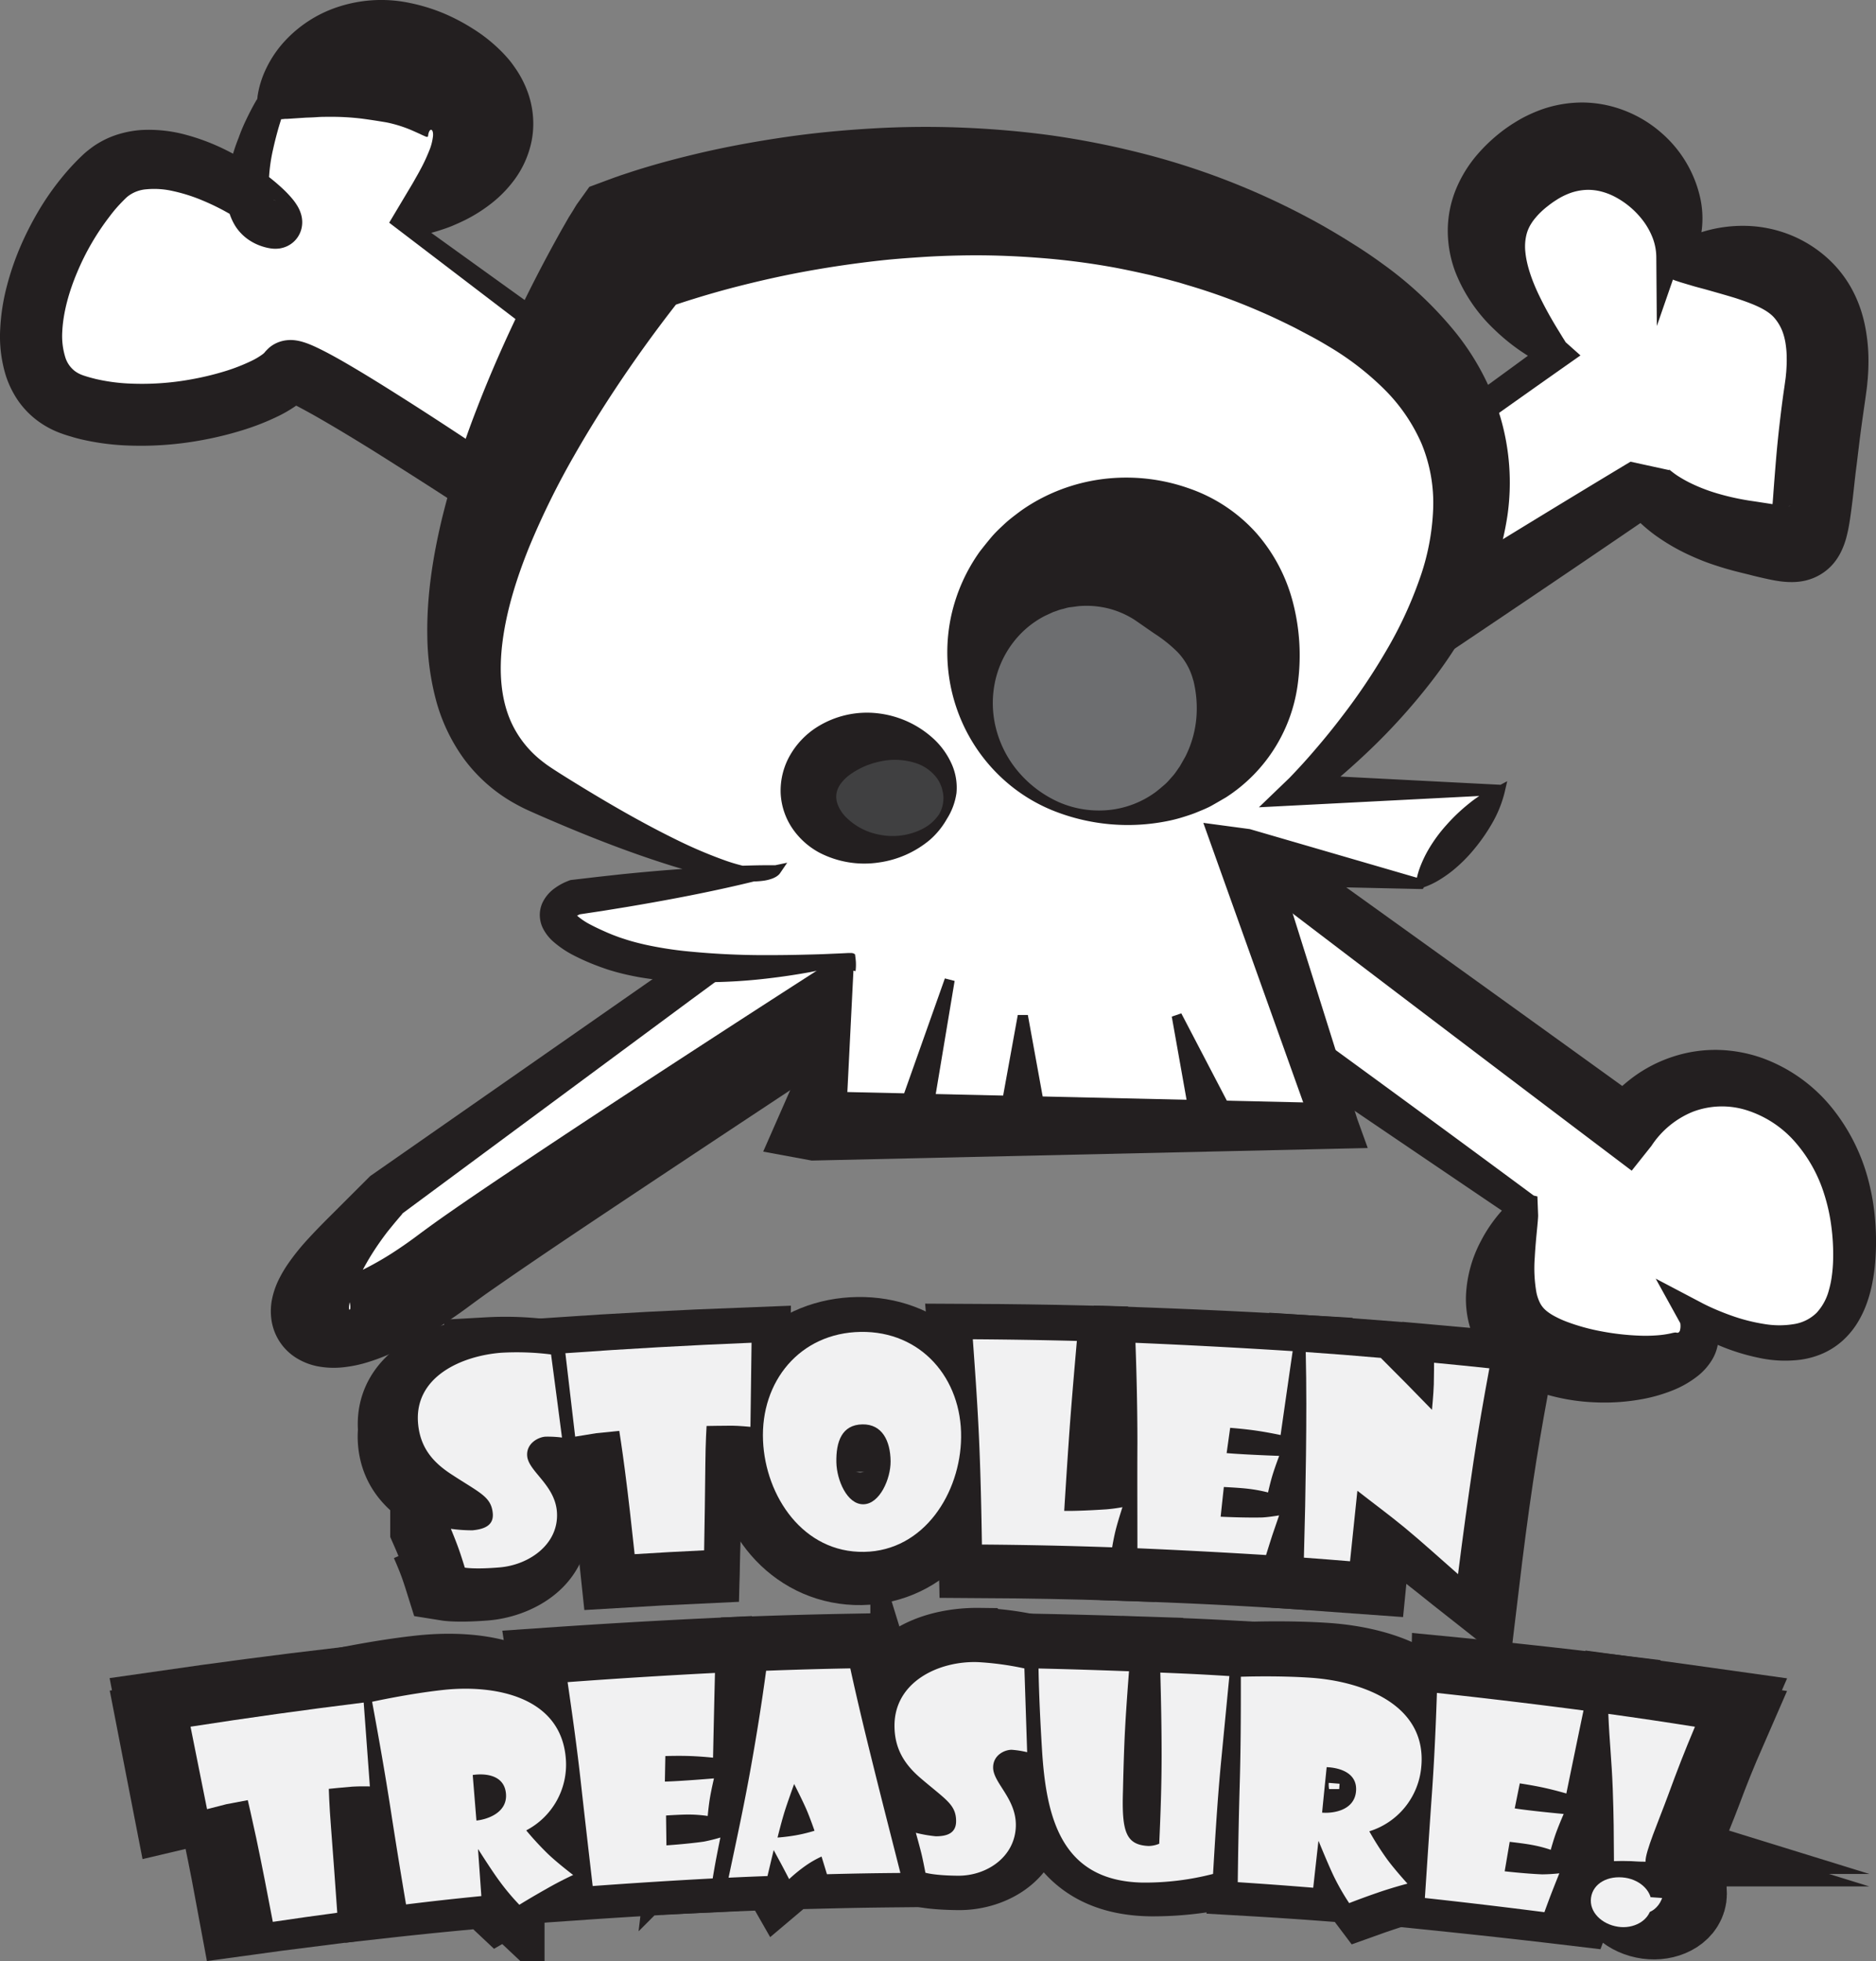 <svg xmlns="http://www.w3.org/2000/svg" viewBox="0 0 674.84 705.09"><rect x="0" y="0" width="674.84" height="705.09" fill="#808080" stroke="none"/><defs><style>.cls-1,.cls-6{fill:#f1f1f2;}.cls-1{stroke:#231f20;stroke-miterlimit:10;stroke-width:31.83px;}.cls-2{fill:#fff;}.cls-3{fill:#231f20;}.cls-4{fill:#404041;}.cls-5{fill:#6d6e70;}</style></defs><g id="Layer_2" data-name="Layer 2"><g id="Layer_1-2" data-name="Layer 1"><path class="cls-1" d="M197.89,518.22a43.45,43.45,0,0,0-6.2-.29c-2.79.21-7.11,2.4-6.79,6.56.42,5.26,10.3,9.79,10.81,19,.63,11.47-11.32,18-21.48,18.8-9.32.72-13,.13-13,.13S160,558.3,159,555.8c-1-2.66-2.71-6.54-2.71-6.54a64.29,64.29,0,0,0,8,.48c4.29-.39,7.95-1.63,7.59-5.79-.48-5.62-4.67-6.86-15.11-13.15-6.75-4-11.39-9-12.08-17-1.44-16.7,17.26-23.23,31-24.27a109.6,109.6,0,0,1,18.49.53Q196,504.14,197.89,518.22Z" transform="translate(0 0)"/><path class="cls-1" d="M268.27,486q-.28,14.23-.55,28.47s-4.3-.36-6.85-.38c-3.1,0-9.4.12-9.4.12s-.42,5.32-.54,12.91c-.15,9.69-.41,19.43-.65,29.14-10.34.48-15.51.75-25.84,1.37-1-9.53-2.09-19.09-3.37-28.57-1-7.25-1.91-13.15-1.91-13.15l-8.59.82-7.77,1.17q-1.65-14.13-3.32-28.27Q233.86,487.3,268.27,486Z" transform="translate(0 0)"/><path class="cls-1" d="M345.78,517.94c-.2,20.13-15.06,38.41-36,38.76-21.15.37-36.58-17.25-37.42-37.6-.9-21.49,15.3-36.53,36.25-36.85S346,496.61,345.78,517.94ZM319.64,526c-.08-6.86-3-12.58-10.43-12.46-7.6.12-9.83,5.83-9.69,12.86.13,6,3.94,14.28,10,14.18S319.7,531.93,319.64,526Z" transform="translate(0 0)"/><path class="cls-1" d="M405.73,541.51s-1.27,3.6-2.2,6.79-1.54,6.81-1.54,6.81q-24.19-.78-48.42-.92c-.23-11.68-.53-23.39-1.11-35-.57-11.46-1.47-23-2.4-34.47q19.23.09,38.46.54c-1,11.68-2.12,23.39-2.95,35-.69,9.77-1.5,22.48-1.5,22.48s4.4.16,15.68-.52C402.07,542.13,405.73,541.51,405.73,541.51Z" transform="translate(0 0)"/><path class="cls-1" d="M468.33,488.7q-2.08,14.21-4.15,28.42s-4-.8-8.66-1.44-10-1-10-1c-.5,3.42-.74,5.14-1.23,8.56,6.45.52,19.49.93,19.49.93s-1.33,3.26-2.27,6.08-1.72,6.29-1.72,6.29a61.4,61.4,0,0,0-7.8-1.29c-3.06-.32-8.63-.56-8.63-.56-.43,4-.65,6-1.08,10.06,0,0,8.1.38,14.9.27,2.2,0,6.79-.7,6.79-.7s-1,2.77-2.4,6.62c-1,2.89-2.29,6.82-2.29,6.82q-23.89-1.47-47.84-2.32c-.1-11.83-.24-23.7-.28-35.5,0-11.32-.42-22.71-.95-34Q439.28,487,468.33,488.7Z" transform="translate(0 0)"/><path class="cls-1" d="M535.72,526.1c-1.9,12.69-3.54,25.46-5.07,38.22-6.75-5.31-13.17-10.64-20.09-15.8-5.72-4.27-11.84-8.34-17.75-12.51-1,9.55-1.44,14.32-2.39,23.87-6.86-.52-10.3-.77-17.17-1.24.22-11.56.34-23.17.35-34.69s-.1-23.3-.51-34.94c11.1.73,16.65,1.13,27.74,2,7.74,7,11.57,10.53,19.17,17.6,0,0,.49-5.27.55-8.6.05-3,0-7.34,0-7.34,8.19.73,12.28,1.11,20.47,1.92C539.1,505.08,537.3,515.59,535.72,526.1Z" transform="translate(0 0)"/><path class="cls-1" d="M122.89,608.24q.87,14.21,1.76,28.42s-4.09-.06-6.49.1c-2.93.2-8.86.8-8.86.8s0,5.33.53,12.9c.63,9.67,1.17,19.4,1.73,29.1-9.7,1.21-14.55,1.85-24.24,3.19-1.74-9.43-3.53-18.87-5.5-28.23-1.51-7.16-2.87-13-2.87-13-3.22.56-4.83.85-8,1.43l-7.25,1.71q-2.71-14-5.44-27.94Q90.5,612.06,122.89,608.24Z" transform="translate(0 0)"/><path class="cls-1" d="M198.06,627.24c.65,10.46-5.78,19.81-15.17,24.07a102.74,102.74,0,0,0,8,7.89c3.37,3,9.42,7.16,9.42,7.16s-4.65,1.92-10.12,4.7c-5.88,3-10.22,5.42-10.22,5.42a77.85,77.85,0,0,1-7.25-7.82c-2.81-3.44-7.9-10.89-7.9-10.89h-.11c.39,6.33.59,9.49,1,15.82q-14.16,1.33-28.31,2.91c-1.8-10.69-3.54-21.41-5.14-32.13-1.83-12.2-4-24.36-6.24-36.49,0,0,13.38-2.75,26-4.06C169.6,602,196.63,604.29,198.06,627.24Zm-22.57,11.6c-.56-6.36-7.72-6.84-12.34-6.22l1.15,15.43C168.47,647.66,176.06,645.3,175.49,638.84Z" transform="translate(0 0)"/><path class="cls-1" d="M254,597.78q-.48,14.36-.92,28.69s-3.83-.37-8.28-.52-9.52,0-9.52,0c-.11,3.46-.16,5.19-.26,8.65,6.11-.16,18.39-1.13,18.39-1.13s-.91,3.38-1.49,6.28-1,6.44-1,6.44a54.31,54.31,0,0,0-7.45-.46c-2.91,0-8.16.35-8.16.35l0,10.11s7.64-.47,14-1.3c2.06-.27,6.29-1.41,6.29-1.41s-.67,2.86-1.55,6.84c-.66,3-1.43,7-1.43,7q-22.57,1.15-45.11,2.71c-1.35-11.76-2.73-23.54-4-35.28-1.24-11.25-2.82-22.53-4.51-33.75Q226.54,599.11,254,597.78Z" transform="translate(0 0)"/><path class="cls-1" d="M323.18,665.37c-11,.11-16.55.2-27.59.47-.8-2.39-1.2-3.58-2-6a39.17,39.17,0,0,0-5.73,2.93,58.71,58.71,0,0,0-6.47,4.74s-1.77-3.1-3.08-5.37c-1-1.72-2.64-4.45-2.64-4.45-1,3.52-1.44,5.28-2.38,8.8-5.87.21-8.8.33-14.67.59,3-12.38,6-24.81,8.58-37.25C269.42,619,271.4,608,273.1,597q15.69-.56,31.41-.85,3.94,16.55,8.53,32.93Q318.08,647.21,323.18,665.37ZM291,651.13s-1.81-4.77-3.24-7.69c-1.56-3.19-4.33-8.12-4.33-8.12s-2.17,5.36-3.4,8.72c-1.35,3.73-2.92,9.46-2.92,9.46s3-.18,6.85-.78A63.44,63.44,0,0,0,291,651.13Z" transform="translate(0 0)"/><path class="cls-1" d="M370.65,624.5a39.51,39.51,0,0,0-5.8-.83c-2.64,0-6.89,1.78-6.93,6-.05,5.28,8.83,10.59,8.58,19.82-.3,11.12-11.67,17-21.72,16.87-8.82-.08-12.2-1-12.2-1s-.87-4.18-1.58-6.76c-.76-2.74-2-6.75-2-6.75a56.82,56.82,0,0,0,7.49,1.18c4.06,0,7.6-.93,7.61-5.1,0-5.65-3.83-7.25-13.12-14.43-6-4.6-10-9.91-10-18,0-16.26,17.47-21.64,31.12-21.47a98.82,98.82,0,0,1,17.36,2.13Q370.08,610.32,370.65,624.5Z" transform="translate(0 0)"/><path class="cls-1" d="M446,598.72c-.89,9.73-1.86,19.49-2.77,29.16-1.19,12.52-1.88,25.19-2.58,37.8a117,117,0,0,1-26.53,2.93c-28.58-.38-36.08-20.1-38-45-1.15-15-1.42-27.44-1.42-27.44q16.89.35,33.77.9s-.91,12-1.32,19.41c-.44,8-.64,21.29-.64,21.29-.38,13.62,1.23,18.1,9.75,18.45a11.48,11.48,0,0,0,4-.76c.41-9.87.71-19.77.63-29.64-.07-9.42-.36-18.87-.72-28.31C430.53,597.9,435.69,598.15,446,598.72Z" transform="translate(0 0)"/><path class="cls-1" d="M518.05,630.19c-1.12,10.43-9,18.56-19,21.17a102.05,102.05,0,0,0,6.54,9.13c2.82,3.5,8.08,8.64,8.08,8.64s-4.91,1.12-10.77,2.93c-6.3,1.94-11,3.62-11,3.62a78.51,78.51,0,0,1-5.82-8.93c-2.19-3.87-5.95-12.07-5.95-12.07H480l-1.7,15.76q-14.18-1.08-28.37-1.9c0-10.85.11-21.71.35-32.55.26-12.32.17-24.68,0-37,0,0,13.63-.45,26.32.39C494.26,600.53,520.52,607.34,518.05,630.19Zm-24.21,7.64c.52-6.37-6.45-8.05-11.1-8.22-.59,6.16-.89,9.24-1.48,15.4C485.44,645.33,493.31,644.29,493.84,637.83Z" transform="translate(0 0)"/><path class="cls-1" d="M578.25,610.61q-2.89,14.07-5.76,28.13s-3.72-1-8.08-1.92-9.41-1.56-9.41-1.56c-.69,3.39-1,5.08-1.71,8.47,6.05.88,18.34,2,18.34,2s-1.47,3.19-2.54,5.94-2,6.19-2,6.19a54.13,54.13,0,0,0-7.28-1.71c-2.87-.49-8.11-1-8.11-1l-1.65,10s7.61.83,14,1.09c2.08.08,6.45-.33,6.45-.33s-1.15,2.7-2.69,6.48c-1.15,2.82-2.6,6.68-2.6,6.68q-22.46-2.68-45-5c.65-11.82,1.28-23.67,2-35.45.68-11.3,1-22.69,1.25-34Q550.9,607.29,578.25,610.61Z" transform="translate(0 0)"/><path class="cls-1" d="M619.89,616.28c-3.93,9-6,14.13-9.45,23.34-3.25,8.59-8.06,19.15-7.78,22.37-2.85,0-3.39-.13-5.47-.21-2.5-.09-4-.08-6.34,0-.31-9.48-.45-15-1.07-24.53-.65-9.85-1.58-15.62-2.26-25.43Q603.72,614,619.89,616.28Zm-14.67,61c-.69,4.77-6.52,7.48-12.27,6.69-6.15-.85-11-5-10.38-9.9s6.16-7.61,12.68-6.71C601,668.2,605.94,672.28,605.22,677.32Z" transform="translate(0 0)"/><path class="cls-2" d="M139,429.54l420.7-302.25s-45.37-36.51-13.5-64.67,66.49,9.62,54.38,32.62c0,0,64.92-14.86,56,45s1,58.46-27.61,52.94-37-18.59-37-18.59S202.8,424.28,160.44,456.17,86.85,484.69,139,429.54Z" transform="translate(0 0)"/><path class="cls-3" d="M133.17,422.85,239.7,348.6l53.1-37.28,26.54-18.65,26.47-18.73,52.9-37.48,52.78-37.64c35.09-25.2,70.2-50.38,105-75.94l-.23,8.65h0c-1-.48-1.8-.85-2.65-1.31s-1.66-.91-2.48-1.39c-1.62-.95-3.21-2-4.75-3.06a72.51,72.51,0,0,1-8.85-7.32,57.3,57.3,0,0,1-14-20.63,42.23,42.23,0,0,1-2.73-14.34,39.56,39.56,0,0,1,2.93-15.4,46,46,0,0,1,7.9-12.75,59.41,59.41,0,0,1,10.17-9.24,60.86,60.86,0,0,1,6-3.74,53.85,53.85,0,0,1,6.8-3,44.16,44.16,0,0,1,15.2-2.49A42.87,42.87,0,0,1,585,40a44,44,0,0,1,12.58,7.72,43.37,43.37,0,0,1,14.11,23.81,34.4,34.4,0,0,1,0,14,24.74,24.74,0,0,1-6.38,12.26l-6-7.84h0c.64-.46,1.11-.82,1.66-1.19s1.07-.73,1.61-1A34.2,34.2,0,0,1,606,85.91a46.8,46.8,0,0,1,6.94-2.7,49.41,49.41,0,0,1,15.09-2,45.67,45.67,0,0,1,16.28,3.38,44.9,44.9,0,0,1,15.42,10.51,42.6,42.6,0,0,1,5.83,7.78,45.41,45.41,0,0,1,3.84,8.59,51.6,51.6,0,0,1,2,8.61,61.52,61.52,0,0,1,.72,8.3,79.09,79.09,0,0,1-.26,7.91c-.13,1.26-.22,2.56-.4,3.8l-.48,3.51c-.59,4.14-1.2,8.27-1.74,12.41s-1,8.3-1.54,12.47-.91,8.38-1.48,12.8c-.28,2.23-.57,4.49-1,7.07-.22,1.3-.48,2.67-.89,4.28a27.94,27.94,0,0,1-2.15,5.93,20.59,20.59,0,0,1-2.73,4.14,18.54,18.54,0,0,1-4.83,4,19,19,0,0,1-5.38,2.09,21.31,21.31,0,0,1-4.15.49,30.82,30.82,0,0,1-5.45-.38c-1.46-.21-2.72-.48-3.9-.73-2.35-.52-4.45-1-6.51-1.55l-3.11-.76c-1.16-.3-2.32-.57-3.49-.91-2.32-.62-4.65-1.36-7-2.16s-4.6-1.72-6.87-2.73a73.43,73.43,0,0,1-13.22-7.53,55,55,0,0,1-6.12-5.14c-1-1-1.94-2-2.89-3.08-.48-.55-.94-1.15-1.41-1.77l-.73-1-.39-.57-.58-.9,14,3h0c-42.83,29.31-86,58.13-129.15,87l-64.82,43.1-64.9,42.94C295.34,384.67,252,413.21,209,441.93c-10.73,7.19-21.47,14.45-31.86,21.69-2.68,1.85-5,3.55-7.52,5.4q-4.22,3.15-8.63,6.11A144.77,144.77,0,0,1,142,486a70.61,70.61,0,0,1-11.32,4.25,45.91,45.91,0,0,1-7,1.33,31.14,31.14,0,0,1-9.58-.36,22.75,22.75,0,0,1-6.87-2.59,19.35,19.35,0,0,1-9.69-14.95,21.9,21.9,0,0,1,.23-6.11,29,29,0,0,1,2.7-7.89,46.32,46.32,0,0,1,3.34-5.57,81.45,81.45,0,0,1,7.13-8.79c2.44-2.66,4.88-5.15,7.32-7.58Zm11.68,13.38a5.6,5.6,0,0,1-.36.49l-.21.25-.39.45-1.53,1.8c-1,1.21-2,2.43-3,3.67-1.91,2.5-3.71,5.05-5.36,7.65a87.08,87.08,0,0,0-4.46,7.91,57.29,57.29,0,0,0-3.18,7.7,17.63,17.63,0,0,0-.76,3.24c-.11.9-.06,1.63.18,1.49s.25-.42.23-1.26a8.1,8.1,0,0,0-1.14-3.69,10.28,10.28,0,0,0-3.38-3.46,10.81,10.81,0,0,0-2.27-1.06c-.81-.24-.47-.24.11-.43s1.5-.43,2.49-.77a69.57,69.57,0,0,0,6.82-2.75A113.39,113.39,0,0,0,143.43,449c2.44-1.63,4.86-3.36,7.24-5.15,2.69-2,5.62-4.13,8.28-6,10.87-7.63,21.67-14.83,32.52-22.07,21.67-14.45,43.42-28.64,65.21-42.79s43.63-28.18,65.49-42.18L355,309.85,387.89,289l65.95-41.42C497.91,220.14,542,192.77,586.53,166h0l14,3.05c-.21-.34-.1-.19-.11-.24l.1.06.29.24.77.6c.54.43,1.16.87,1.81,1.31a45.5,45.5,0,0,0,4.27,2.45,60.86,60.86,0,0,0,9.84,3.87,89,89,0,0,0,10.83,2.5c.92.17,1.87.29,2.81.43l3.21.49c2.15.33,4.26.67,6.13.92.93.12,1.8.21,2.47.25s1.14,0,1,0a3.4,3.4,0,0,0-1,.1,8.16,8.16,0,0,0-2.4.92,9.41,9.41,0,0,0-2.39,1.95,8.85,8.85,0,0,0-1,1.43c-.29.56-.19.29-.11-.16s.19-1.23.29-2.05c.2-1.67.36-3.68.51-5.72.29-4.12.64-8.49,1-12.84s.8-8.76,1.31-13.14,1.05-8.76,1.7-13.11l.4-2.88c.14-.88.18-1.73.28-2.59.12-1.7.22-3.38.18-5a32.4,32.4,0,0,0-.3-4.53,22.87,22.87,0,0,0-.82-3.93,16.51,16.51,0,0,0-3.07-5.79c-2.56-3.2-7.62-5.25-14.1-7.37-3.23-1-6.8-2-10.61-3.08-1.9-.53-3.87-1-5.89-1.64-1-.28-2-.59-3.07-.91-.52-.15-1-.32-1.57-.51a10.16,10.16,0,0,1-1.5-.56h0L596,117.23l-.19-24.52a19.81,19.81,0,0,0-1.44-7.5,25.61,25.61,0,0,0-3.49-6.08,30.53,30.53,0,0,0-10.3-8.55,22.88,22.88,0,0,0-5.47-1.93,18.6,18.6,0,0,0-5-.35,19.88,19.88,0,0,0-4.95,1A24.74,24.74,0,0,0,559.71,72a30.59,30.59,0,0,0-2.81,2,28.16,28.16,0,0,0-2.53,2.16,23.21,23.21,0,0,0-2,2.13,16.24,16.24,0,0,0-1.53,2.08A13.33,13.33,0,0,0,549,84.81a18.17,18.17,0,0,0-.27,6c.46,4.59,2.33,10.09,5,15.58,1.33,2.75,2.81,5.55,4.43,8.35q1.21,2.1,2.51,4.2l1.29,2.11c.42.68.91,1.43,1.25,2h0l5.32,4.74-5.56,3.91c-35.28,24.81-70.28,50-105.3,75.18l-52.4,37.92-52.27,38.08-26.12,19.05-26.05,19.14-52.07,38.28Z" transform="translate(0 0)"/><path class="cls-2" d="M145.44,80.35S196.66,50.12,159.94,29,96.63,39.26,96.63,39.26s-16.92,36.26,0,41.09S60.69,41.68,37.57,63.43s-40,72.52-11,82.19,70.1-2.42,77.35-12.08S548.63,434.38,548.63,434.38s-19.44,33.84,0,48.35,72.75,12.08,60.6-9.67c0,0,57.75,33.84,57.85-24.18s-55.5-79.77-82.09-43.51Z" transform="translate(0 0)"/><path class="cls-3" d="M140,80.07l7.11-11.91c.74-1.21,1.45-2.41,2.12-3.61s1.35-2.34,1.95-3.51a60.45,60.45,0,0,0,3.12-6.62,19.17,19.17,0,0,0,1.46-5.49c.13-1.47-.28-2.4-.81-2.25s-.88,1.34-.93,2-.36.67-1.25.27c-.39-.18-1-.43-1.6-.74l-2.23-1A46.67,46.67,0,0,0,139,44c-3.07-.51-5.81-.95-9.12-1.38a91.12,91.12,0,0,0-12-.61c-1.19,0-2.45,0-3.75.1s-2.66.14-4.11.19l-4.45.29c-.77.06-1.56.11-2.38.15-.39,0-.82,0-1.23.07a4.71,4.71,0,0,1-1.2,0h0l.78-1.21-.9,2.88c-.31,1-.6,2-.87,3-.55,2-1.05,4-1.49,6a60.7,60.7,0,0,0-1.56,11.52,20.18,20.18,0,0,0,.4,4.77A4,4,0,0,0,98.21,72c.3.13.17,0,.84.09.23,0,.44,0,.14,0a4.3,4.3,0,0,0-1.41,0,5.92,5.92,0,0,0-.88.19,6.48,6.48,0,0,0-1.34.52,8.09,8.09,0,0,0-4.3,5.71,8.07,8.07,0,0,0-.15,1.78,7.24,7.24,0,0,0,.32,2,6.93,6.93,0,0,0,.45,1.12c.12.24,0,.1-.15,0-.36-.34-1-.87-1.6-1.38S88.75,80.86,88,80.33c-1.51-1.06-3.13-2.09-4.78-3.08a83.68,83.68,0,0,0-10.38-5.18,60.15,60.15,0,0,0-10.58-3.36,30,30,0,0,0-9.6-.65,12.48,12.48,0,0,0-6.58,2.46c-.21.17-.42.34-.61.52s-.35.33-.72.7c-.63.62-1.26,1.27-1.88,1.94C41.63,75,40.44,76.46,39.29,78A89.55,89.55,0,0,0,27.78,97.86c-3,7.06-5.06,14.56-5.38,21.36a25.85,25.85,0,0,0,1,8.94,10,10,0,0,0,3.41,5.17,10.4,10.4,0,0,0,2.82,1.53L30,135l.6.19c.42.14.84.27,1.27.39.85.25,1.72.47,2.6.69a66.58,66.58,0,0,0,11,1.58,98.69,98.69,0,0,0,23.3-1.45,103,103,0,0,0,11.44-2.71,67.67,67.67,0,0,0,10.39-4,25.24,25.24,0,0,0,3.82-2.28,8,8,0,0,0,.67-.56.1.1,0,0,0,0,0c-.24.39-.08-.13,1.7-1.8a11.33,11.33,0,0,1,3.69-2.12,11.67,11.67,0,0,1,2.48-.58,12.51,12.51,0,0,1,1.6-.1,13.34,13.34,0,0,1,2,.16,17.06,17.06,0,0,1,2.18.48c.55.16,1,.31,1.44.46,1.65.6,2.84,1.15,4,1.7s2.24,1.1,3.3,1.65c2.1,1.11,4.1,2.21,6.06,3.34,7.83,4.52,15.25,9.18,22.67,13.89s14.73,9.49,22,14.29q21.88,14.42,43.47,29.13c28.86,19.54,57.39,39.49,85.92,59.44q21.38,15,42.69,30.06l42.53,30.27q85,60.69,168.91,122.75h0l1.31.3.26,6.85c0,.55-.07,1.27-.11,1.9l-.18,2-.37,3.84c-.23,2.53-.43,5-.55,7.34a50.62,50.62,0,0,0,.56,12.4,14.91,14.91,0,0,0,1.34,4,8.71,8.71,0,0,0,1.64,2.22,10.5,10.5,0,0,0,1.07.92,19,19,0,0,0,1.76,1.18,35.55,35.55,0,0,0,5,2.36,73.13,73.13,0,0,0,12.57,3.49,91.28,91.28,0,0,0,13.48,1.55,53.84,53.84,0,0,0,6.39-.09,34.56,34.56,0,0,0,5.19-.73,11.89,11.89,0,0,1,1.52-.3c.34,0,.61.11.89.09s.66-.25.84-.9a6.52,6.52,0,0,0,.09-2.56h0l-8.84-16L612,468.36c.74.4,1.73.89,2.62,1.31s1.86.85,2.8,1.25q2.82,1.2,5.7,2.21a64.76,64.76,0,0,0,11.55,2.92,32.26,32.26,0,0,0,10.84,0,14.85,14.85,0,0,0,8-4.07,19.13,19.13,0,0,0,4.43-8.27,34.65,34.65,0,0,0,1.06-5.31,50.09,50.09,0,0,0,.42-5.7,76.28,76.28,0,0,0-.65-11.79,65.59,65.59,0,0,0-2.49-11.34,52,52,0,0,0-10.85-19.32,38.58,38.58,0,0,0-17.42-11.17,29.53,29.53,0,0,0-19.08.66A32.4,32.4,0,0,0,594.06,412h0l-7.1,8.92-8.64-6.53q-110.92-83.79-220.64-168Q248.12,162.5,140,80.07Zm10.86.57q111.4,80.22,221.88,158.66,110.26,78.6,218.92,157l-15.74,2.39h0a58.52,58.52,0,0,1,11.42-11.3A50.36,50.36,0,0,1,602,379.86a48.82,48.82,0,0,1,16.28-2.36,51.28,51.28,0,0,1,15.86,3,57.41,57.41,0,0,1,25,18A69.3,69.3,0,0,1,672.26,425a81.22,81.22,0,0,1,2.31,14.25,90.39,90.39,0,0,1,0,14.25,63.34,63.34,0,0,1-.95,7.26,48.59,48.59,0,0,1-1.93,7.37,37.76,37.76,0,0,1-3.4,7.29,29.72,29.72,0,0,1-5.41,6.57,27.05,27.05,0,0,1-7.28,4.69,30.25,30.25,0,0,1-8,2.21,44.41,44.41,0,0,1-15.1-.73A75.21,75.21,0,0,1,619,484q-3.21-1.32-6.31-2.85c-1-.51-2-1-3.07-1.59s-2-1.09-3.12-1.78l7.5-7.35v0a16.75,16.75,0,0,1,3.09,4.86,14.66,14.66,0,0,1,1,7.06,16.08,16.08,0,0,1-2.64,7.22,21.68,21.68,0,0,1-4.53,5,36.05,36.05,0,0,1-9.56,5.47,57.27,57.27,0,0,1-9.41,2.78,75,75,0,0,1-18.61,1.37,72.64,72.64,0,0,1-18.78-3.32,52.89,52.89,0,0,1-9.66-4.17A43,43,0,0,1,540,493.4a32.61,32.61,0,0,1-4.81-4.54,32.1,32.1,0,0,1-6.38-11.6,35.63,35.63,0,0,1-1.45-11.81,46,46,0,0,1,5.35-19.23,52.46,52.46,0,0,1,4.93-7.77c.92-1.21,1.88-2.37,2.92-3.49.51-.56,1.06-1.11,1.6-1.65s1.1-1,1.78-1.64l1.57,7.15h0Q459,380.35,372.9,321.47l-86.29-58.6q-43.16-29.25-86.55-58.1-21.69-14.42-43.5-28.55-10.91-7-21.88-13.9c-7.3-4.54-14.66-9-22-13.16-1.81-1-3.62-2-5.37-2.92-.88-.46-1.74-.89-2.54-1.26s-1.58-.71-2-.84l-.11,0a4.32,4.32,0,0,0,.59.12,7.79,7.79,0,0,0,1.16.09,10.07,10.07,0,0,0,1.2-.08,9.18,9.18,0,0,0,2.08-.49,10.37,10.37,0,0,0,3.33-1.92c1.68-1.59,1.76-2,1.44-1.5L112,141a26.87,26.87,0,0,1-4.1,3.87,47.8,47.8,0,0,1-7.31,4.51,89.41,89.41,0,0,1-13.88,5.46,124.24,124.24,0,0,1-13.92,3.38,120.23,120.23,0,0,1-28.64,1.88A88.22,88.22,0,0,1,29.37,158c-1.23-.29-2.47-.61-3.7-1-.62-.18-1.24-.36-1.86-.56l-.94-.31-1.11-.4a32.74,32.74,0,0,1-8.58-4.7,31.23,31.23,0,0,1-6.93-7.36A35.12,35.12,0,0,1,2.08,135a47.85,47.85,0,0,1-2-16.83,74.45,74.45,0,0,1,2.35-15.15,99.2,99.2,0,0,1,4.71-13.9,112.69,112.69,0,0,1,6.52-12.94,96.73,96.73,0,0,1,8.3-12c1.55-1.92,3.18-3.79,4.93-5.61.87-.91,1.78-1.81,2.71-2.69.41-.39,1.07-1,1.69-1.5s1.28-1,1.94-1.5a32.63,32.63,0,0,1,8.69-4.4,37.13,37.13,0,0,1,9-1.74,50.77,50.77,0,0,1,16.27,1.81,77.06,77.06,0,0,1,14,5.35A94.49,94.49,0,0,1,93.6,61.33c2,1.39,3.92,2.86,5.83,4.49.95.82,1.9,1.67,2.87,2.6a39.56,39.56,0,0,1,3,3.24,20.14,20.14,0,0,1,1.79,2.57,12.25,12.25,0,0,1,1.14,2.58,10.33,10.33,0,0,1,.48,2.76,9.7,9.7,0,0,1-.17,2.18,9.37,9.37,0,0,1-5,6.64,9.39,9.39,0,0,1-1.72.67,10.84,10.84,0,0,1-1.28.28,11.37,11.37,0,0,1-3,0,17.78,17.78,0,0,1-3-.68,18.75,18.75,0,0,1-5.36-2.63,17.37,17.37,0,0,1-4.36-4.49,21,21,0,0,1-3.24-9.86,34.46,34.46,0,0,1,.36-8.24,66.54,66.54,0,0,1,3.92-13.95Q87,46.27,88.5,43.16c1-2.1,2-4.06,3.2-6.2l.57-1,.21-.22h0a5.58,5.58,0,0,0,.15-.86c0-.27.06-.53.1-.78.09-.5.16-1,.28-1.49a28.79,28.79,0,0,1,.73-2.84,34.22,34.22,0,0,1,2.1-5.32A40,40,0,0,1,102.23,15,45.27,45.27,0,0,1,122.37,2.24,49.77,49.77,0,0,1,147.58,1.1a66.08,66.08,0,0,1,11.81,3.61,71.15,71.15,0,0,1,10.42,5.42,57.36,57.36,0,0,1,10.32,8.12c.85.83,1.73,1.8,2.57,2.75s1.66,2.05,2.47,3.22a37.55,37.55,0,0,1,4.25,7.83,33.31,33.31,0,0,1,2.27,9.41,32.33,32.33,0,0,1-.49,9.39,35.13,35.13,0,0,1-6.32,14,43.77,43.77,0,0,1-8.5,8.58,55.54,55.54,0,0,1-9,5.65c-1.54.76-3.08,1.45-4.62,2.1s-3.13,1.17-4.7,1.68-3.17.94-4.81,1.29c-.8.19-1.62.36-2.45.49-.42.08-.83.15-1.26.21l-.64.08-.33,0-.17,0-.08,0c.26-.22-.72.53.81-.63A5.45,5.45,0,0,0,150.87,80.64Z" transform="translate(0 0)"/><path class="cls-2" d="M306.25,344.38,292,404.82H480.46L448,308.12l62.85,9.67,29-33.84H467.34s130.19-108.78,13.12-178.88S228,88.15,228,88.15,117.43,242.86,194.49,284s84.7,29,84.7,29l-72.46,9.67s-19.79,7.25,11.63,19.34S306.25,344.38,306.25,344.38Z" transform="translate(0 0)"/><path class="cls-3" d="M307.58,343.14c.09.8.24,1.73.3,2.78a18.83,18.83,0,0,1-.12,3.26L307,349l-2.94,58.68L292,392.35h0l188.49,4.29-7.75,10.78h0l-34.34-96.05-5.54-15.51,16.72,2.24h0L511.13,316l-1.65.61h0a28.62,28.62,0,0,1,1.75-5.84,42.69,42.69,0,0,1,2.53-5.17,53.69,53.69,0,0,1,6.58-9,65.22,65.22,0,0,1,8.12-7.71,42.32,42.32,0,0,1,10-6.09l1.38,3h0l-72.51,3.72-14.47.74,10.93-10.51h0c1.58-1.63,3.3-3.47,4.92-5.25s3.24-3.64,4.82-5.49c3.17-3.69,6.24-7.48,9.17-11.34a219.83,219.83,0,0,0,16.07-23.89,145.11,145.11,0,0,0,11.77-25.26,84.4,84.4,0,0,0,5-25.56,55.85,55.85,0,0,0-4.15-23.4A63,63,0,0,0,498,140a102.41,102.41,0,0,0-20.28-15.59c-1.89-1.14-3.82-2.25-5.79-3.31l-6.09-3.22c-4.14-2.06-8.29-4.07-12.53-5.88a222.54,222.54,0,0,0-25.93-9.43l-3.31-1-3.34-.9c-2.21-.62-4.45-1.14-6.68-1.71-4.48-1-9-2-13.51-2.83a260.08,260.08,0,0,0-27.44-3.47c-9.21-.7-18.47-1-27.74-.8-4.64.09-9.28.27-13.91.58s-9.28.64-13.9,1.13c-9.26,1-18.49,2.33-27.65,4s-18.26,3.76-27.23,6.11c-4.47,1.19-8.91,2.47-13.27,3.83-2.18.67-4.34,1.37-6.45,2.09l-3.11,1.09-1.48.54-1.14.43,11.3-8.81h0l-.12.12-.16.19-.34.4-.69.84-1.42,1.75L243,109.72q-2.84,3.63-5.63,7.36-5.58,7.45-10.89,15.14c-7.07,10.25-13.76,20.75-19.88,31.48a283.65,283.65,0,0,0-16.2,32.88c-4.52,11.16-8.1,22.58-9.58,33.78s-.74,22.07,3.89,31a37.64,37.64,0,0,0,9.8,11.94c1.06.84,2.14,1.68,3.3,2.44l.88.59,1,.65,2,1.28c2.72,1.72,5.46,3.4,8.21,5.08,11,6.69,22.14,13.07,33.62,18.68a163.22,163.22,0,0,0,17.53,7.43,64,64,0,0,0,9,2.45,26.3,26.3,0,0,0,4.42.45,10.64,10.64,0,0,0,2-.17,4.15,4.15,0,0,0,.83-.22,1.55,1.55,0,0,0,.31-.12l.08,0s.08-.07-.08.17l1.77,2.77h0c-5.93,1.66-11.88,3.07-17.85,4.4s-11.95,2.55-17.95,3.69-12,2.2-18,3.21l-9,1.46-9,1.35,1.34-.33c.1,0-.06,0-.11.06l-.25.12L208,329a7.62,7.62,0,0,0-.86.55c-.5.35-.63.69-.42.3a2.08,2.08,0,0,0,.18-.92,1.65,1.65,0,0,0-.11-.63,3.72,3.72,0,0,0,.81.94,24.49,24.49,0,0,0,4.92,3.27c2,1.05,4.08,2,6.27,2.95l1.65.68,1.6.6c1.05.41,2.16.74,3.26,1.1,2.2.71,4.49,1.28,6.79,1.81a132,132,0,0,0,14.26,2.3,280.5,280.5,0,0,0,29.56,1.47c5,0,10-.07,15-.21,2.51-.05,5-.13,7.52-.25l3.76-.16,1.88-.09.94-.05.47,0h.29l.2,0h.34A2.16,2.16,0,0,1,307.58,343.14Zm-2.65,2.49a1.57,1.57,0,0,0,1,.59,1.34,1.34,0,0,0,.28,0h.14l-.06,0-.23.06-.47.13-.93.25-1.86.46-3.73.87c-2.49.54-5,1-7.51,1.51q-7.53,1.38-15.17,2.27A193.78,193.78,0,0,1,245.51,353a124.13,124.13,0,0,1-15.71-1.67c-2.63-.49-5.27-1.05-7.9-1.77-1.32-.37-2.64-.73-4-1.21l-1.95-.68-1.87-.71a78.79,78.79,0,0,1-7.48-3.34,36.26,36.26,0,0,1-7.62-5.11,15.88,15.88,0,0,1-3.8-5,11,11,0,0,1-1-4.27,10.58,10.58,0,0,1,.93-4.6,13.54,13.54,0,0,1,4.51-5.33,20.7,20.7,0,0,1,2.33-1.46c.39-.21.78-.41,1.18-.59l.62-.27.76-.31.69-.25.65-.08,9.07-1.06,9.09-1c6.07-.6,12.14-1.17,18.22-1.62s12.18-.86,18.29-1.14,12.23-.48,18.38-.44h0l4.27-.9-2.5,3.67a3.77,3.77,0,0,1-.5.61c-.14.14-.26.23-.39.34a6,6,0,0,1-.74.5,9,9,0,0,1-1.44.65,14.62,14.62,0,0,1-2.76.68,29.81,29.81,0,0,1-5.3.27,67.69,67.69,0,0,1-10.13-1.17,167.37,167.37,0,0,1-19.36-4.95c-12.65-4-25-8.75-37.11-13.83-3-1.28-6.07-2.56-9.08-3.89l-2.26-1-1.13-.5-1.26-.58c-1.69-.79-3.35-1.69-5-2.63a57.5,57.5,0,0,1-17.38-15.59,64.34,64.34,0,0,1-10.06-21.3,94,94,0,0,1-3.05-22.39c-.28-14.77,2-28.88,5.23-42.47a317.16,317.16,0,0,1,12.49-39.45c4.92-12.77,10.43-25.21,16.38-37.42q4.47-9.17,9.29-18.16,2.42-4.5,4.94-9l2.57-4.49L206,75.91l.69-1.15.36-.6.43-.68h0L212,67.18l6.79-2.52,2.37-.87,2.05-.72,4-1.32c2.63-.85,5.23-1.64,7.83-2.39,5.21-1.51,10.41-2.83,15.62-4.08,10.41-2.47,20.9-4.38,31.44-5.93s21.16-2.55,31.8-3.17,21.35-.72,32-.3,21.39,1.32,32,2.76a305.63,305.63,0,0,1,31.66,6.18,265.46,265.46,0,0,1,60.25,23.05c4.77,2.49,9.42,5.2,14,8,2.29,1.44,4.54,2.82,6.83,4.33s4.58,3.11,6.84,4.76a135.4,135.4,0,0,1,25.07,23.3,90.7,90.7,0,0,1,17.11,31.53,83.32,83.32,0,0,1,2.59,35.66,110.14,110.14,0,0,1-10.14,32.16,162.7,162.7,0,0,1-17,27.18,222.25,222.25,0,0,1-20.75,23.3q-5.55,5.4-11.38,10.44c-1.95,1.68-3.94,3.31-5.94,4.93s-4,3.15-6.23,4.76h0l-3.55-9.77,72.51,3.72h0l2.41-1.29-1,4.28A42.74,42.74,0,0,1,536.76,296a65.78,65.78,0,0,1-6.38,9.2,54.2,54.2,0,0,1-7.92,7.89,45,45,0,0,1-4.72,3.29,28.34,28.34,0,0,1-5.51,2.62h0l-.42.64-1.23,0-64.12-1.43h0l11.17-13.27,30.58,97.32h0l3.8,10.51-11.55.26L292,417.28h0l-17.46-3.22L279.84,402l23.66-53.78-.74-.18a4.66,4.66,0,0,1,.88-.94A8.82,8.82,0,0,0,304.93,345.63Z" transform="translate(0 0)"/><ellipse class="cls-4" cx="316.26" cy="285.16" rx="25.38" ry="19.94"/><path class="cls-3" d="M344.06,285.16a23.55,23.55,0,0,1-3.46,9.31,28.64,28.64,0,0,1-6.14,7.53,36.4,36.4,0,0,1-18.2,8.09,35.16,35.16,0,0,1-21.43-3.48,27.46,27.46,0,0,1-9.43-8.24,24.58,24.58,0,0,1-4.58-13.21,25.63,25.63,0,0,1,3.52-13.85,29.12,29.12,0,0,1,9.1-9.59,33.72,33.72,0,0,1,22.82-5.19,35.58,35.58,0,0,1,19.88,9.39,27.79,27.79,0,0,1,6.24,8.87A20.8,20.8,0,0,1,344.06,285.16Zm-4.83,0c-.16-.63-.26-1.25-.44-1.85a16.19,16.19,0,0,0-.68-1.72,12,12,0,0,0-.93-1.59,10.28,10.28,0,0,0-1.14-1.42,15.57,15.57,0,0,0-6-4,24.35,24.35,0,0,0-13.8-.71,28.13,28.13,0,0,0-10.86,4.92,14.83,14.83,0,0,0-3.12,3.23,8.35,8.35,0,0,0-1.34,3.11,7.87,7.87,0,0,0,.28,3.74,13.06,13.06,0,0,0,2.78,4.6,22.76,22.76,0,0,0,12.26,6.62,23.75,23.75,0,0,0,15.48-2,15.78,15.78,0,0,0,6.08-5.29A11.53,11.53,0,0,0,339.23,285.16Z" transform="translate(0 0)"/><circle class="cls-5" cx="398.98" cy="244.59" r="49.18"/><path class="cls-3" d="M467,244.59a57.37,57.37,0,0,1-26,42.11c-1.73,1-3.42,2-5.12,2.95s-3.53,1.65-5.28,2.38-3.57,1.3-5.35,1.85-3.59,1-5.38,1.35a72.4,72.4,0,0,1-40.48-3.55,59.8,59.8,0,0,1-17.22-10.36,61.33,61.33,0,0,1-13.22-16,62,62,0,0,1-6.72-44.17,63.1,63.1,0,0,1,10.28-22.92c1.33-1.69,2.69-3.41,4.12-5.1s3.05-3.2,4.68-4.72,3.44-2.89,5.25-4.25,3.75-2.59,5.73-3.74A65.69,65.69,0,0,1,399,172a67.64,67.64,0,0,1,28.6,3.56,57.77,57.77,0,0,1,24.33,16.1,60.87,60.87,0,0,1,13.31,25.49A75.89,75.89,0,0,1,467,244.59Zm-37.77,0a22.94,22.94,0,0,0-5.68-10.18,50,50,0,0,0-8-6.43c-2.61-1.76-5-3.48-7.58-5.22a32,32,0,0,0-9-3.92,33,33,0,0,0-11-.9c-1,.12-1.94.28-3,.39s-2,.49-3,.71-2,.69-3.06,1l-3,1.38a33.81,33.81,0,0,0-11,9,35.45,35.45,0,0,0-6.85,14.16,36.94,36.94,0,0,0,.14,17,38.81,38.81,0,0,0,8.09,15.87,41.11,41.11,0,0,0,14.68,11A36.16,36.16,0,0,0,399,291.23a34.21,34.21,0,0,0,16.66-6.41c1.17-.89,2.28-1.84,3.35-2.77s2-2.09,2.92-3.12,1.67-2.28,2.47-3.37l2-3.52a38.07,38.07,0,0,0,4-14.44A41.68,41.68,0,0,0,429.27,244.59Z" transform="translate(0 0)"/><line class="cls-5" x1="341.64" y1="352.24" x2="328.05" y2="404.82"/><polygon class="cls-3" points="343.4 352.69 334.42 406.47 321.67 403.17 339.89 351.79 343.4 352.69"/><line class="cls-5" x1="367.93" y1="364.93" x2="367.93" y2="404.82"/><polygon class="cls-3" points="369.74 364.93 377 404.82 358.87 404.82 366.12 364.93 369.74 364.93"/><line class="cls-5" x1="423.23" y1="364.93" x2="436.82" y2="404.82"/><polygon class="cls-3" points="424.94 364.35 444.67 402.14 428.98 407.49 421.51 365.52 424.94 364.35"/><path class="cls-1" d="M197.89,522.71a43.45,43.45,0,0,0-6.2-.29c-2.79.21-7.11,2.4-6.79,6.56.42,5.26,10.3,9.79,10.81,19,.63,11.47-11.32,18-21.48,18.8-9.32.72-13,.13-13,.13s-1.28-4.08-2.26-6.58c-1-2.66-2.71-6.54-2.71-6.54a64.29,64.29,0,0,0,8,.48c4.29-.39,7.95-1.63,7.59-5.79-.48-5.62-4.67-6.87-15.11-13.15-6.75-4-11.39-9-12.08-17-1.44-16.7,17.26-23.24,31-24.27a109.6,109.6,0,0,1,18.49.53Q196,508.63,197.89,522.71Z" transform="translate(0 0)"/><path class="cls-1" d="M268.27,490.46q-.28,14.24-.55,28.47s-4.3-.36-6.85-.38c-3.1,0-9.4.12-9.4.12s-.42,5.32-.54,12.91c-.15,9.69-.41,19.43-.65,29.14-10.34.48-15.51.75-25.84,1.37-1-9.53-2.09-19.09-3.37-28.57-1-7.25-1.91-13.15-1.91-13.15l-8.59.82-7.77,1.17q-1.65-14.13-3.32-28.27Q233.86,491.8,268.27,490.46Z" transform="translate(0 0)"/><path class="cls-1" d="M345.78,522.43c-.2,20.13-15.06,38.41-36,38.76-21.15.37-36.58-17.26-37.42-37.6-.9-21.49,15.3-36.53,36.25-36.85S346,501.1,345.78,522.43Zm-26.14,8.07c-.08-6.86-3-12.58-10.43-12.46-7.6.12-9.83,5.83-9.69,12.86.13,6,3.94,14.28,10,14.18S319.7,536.42,319.64,530.5Z" transform="translate(0 0)"/><path class="cls-1" d="M405.73,546s-1.27,3.6-2.2,6.79S402,559.6,402,559.6q-24.19-.78-48.42-.92c-.23-11.68-.53-23.39-1.11-35-.57-11.47-1.47-23-2.4-34.47q19.23.09,38.46.54c-1,11.68-2.12,23.39-2.95,35-.69,9.77-1.5,22.48-1.5,22.48s4.4.16,15.68-.52C402.07,546.62,405.73,546,405.73,546Z" transform="translate(0 0)"/><path class="cls-1" d="M468.33,493.19q-2.08,14.21-4.15,28.42s-4-.8-8.66-1.44-10-1-10-1c-.5,3.42-.74,5.14-1.23,8.56,6.45.52,19.49.93,19.49.93s-1.33,3.26-2.27,6.07-1.72,6.3-1.72,6.3a61.4,61.4,0,0,0-7.8-1.29c-3.06-.32-8.63-.56-8.63-.56-.43,4-.65,6-1.08,10.06,0,0,8.1.38,14.9.27,2.2,0,6.79-.7,6.79-.7s-1,2.76-2.4,6.62c-1,2.89-2.29,6.82-2.29,6.82q-23.89-1.47-47.84-2.32c-.1-11.83-.24-23.7-.28-35.5,0-11.32-.42-22.71-.95-34Q439.28,491.45,468.33,493.19Z" transform="translate(0 0)"/><path class="cls-1" d="M535.72,530.59c-1.9,12.69-3.54,25.46-5.07,38.22-6.75-5.31-13.17-10.64-20.09-15.8-5.72-4.27-11.84-8.34-17.75-12.51-1,9.55-1.44,14.32-2.39,23.87-6.86-.52-10.3-.77-17.17-1.24.22-11.56.34-23.17.35-34.69s-.1-23.3-.51-34.94c11.1.73,16.65,1.13,27.74,2,7.74,7,11.57,10.52,19.17,17.6,0,0,.49-5.27.55-8.6.05-3,0-7.35,0-7.35,8.19.73,12.28,1.12,20.47,1.93C539.1,509.57,537.3,520.07,535.72,530.59Z" transform="translate(0 0)"/><path class="cls-1" d="M122.89,612.73q.87,14.21,1.76,28.42s-4.09-.06-6.49.1c-2.93.2-8.86.8-8.86.8s0,5.33.53,12.9c.63,9.67,1.17,19.4,1.73,29.09-9.7,1.22-14.55,1.86-24.24,3.2-1.74-9.43-3.53-18.87-5.5-28.23C80.31,651.85,79,646,79,646c-3.22.56-4.83.85-8,1.43l-7.25,1.71q-2.71-14-5.44-27.94Q90.5,616.53,122.89,612.73Z" transform="translate(0 0)"/><path class="cls-1" d="M198.06,631.73c.65,10.46-5.78,19.81-15.17,24.07a102.74,102.74,0,0,0,8,7.89c3.37,3,9.42,7.16,9.42,7.16s-4.65,1.92-10.12,4.7C184.29,678.53,180,681,180,681a77.85,77.85,0,0,1-7.25-7.82c-2.81-3.44-7.9-10.89-7.9-10.89h-.11c.39,6.33.59,9.49,1,15.82q-14.16,1.33-28.31,2.91c-1.8-10.7-3.54-21.41-5.14-32.14-1.83-12.19-4-24.35-6.24-36.48,0,0,13.38-2.75,26-4.06C169.6,606.5,196.63,608.78,198.06,631.73Zm-22.57,11.6c-.56-6.36-7.72-6.84-12.34-6.22l1.15,15.43C168.47,652.14,176.06,649.79,175.49,643.33Z" transform="translate(0 0)"/><path class="cls-1" d="M254,602.27q-.48,14.34-.92,28.69s-3.83-.37-8.28-.52-9.52,0-9.52,0c-.11,3.46-.16,5.19-.26,8.65,6.11-.16,18.39-1.13,18.39-1.13s-.91,3.38-1.49,6.28-1,6.44-1,6.44a54.31,54.31,0,0,0-7.45-.46c-2.91,0-8.16.35-8.16.35l0,10.11s7.64-.47,14-1.3c2.06-.27,6.29-1.41,6.29-1.41s-.67,2.86-1.55,6.84c-.66,3-1.43,7-1.43,7q-22.57,1.15-45.11,2.71c-1.35-11.76-2.73-23.54-4-35.28-1.24-11.25-2.82-22.53-4.51-33.75Q226.54,603.6,254,602.27Z" transform="translate(0 0)"/><path class="cls-1" d="M323.18,669.86c-11,.11-16.55.2-27.59.47-.8-2.39-1.2-3.59-2-6a38.59,38.59,0,0,0-5.73,2.93,58.71,58.71,0,0,0-6.47,4.74s-1.77-3.1-3.08-5.37c-1-1.72-2.64-4.45-2.64-4.45-1,3.52-1.44,5.28-2.38,8.8-5.87.21-8.8.33-14.67.59,3-12.38,6-24.81,8.58-37.25,2.23-10.87,4.21-21.85,5.91-32.85q15.69-.57,31.41-.85,3.94,16.54,8.53,32.93Q318.08,651.7,323.18,669.86ZM291,655.62s-1.81-4.77-3.24-7.69c-1.56-3.19-4.33-8.12-4.33-8.12s-2.17,5.36-3.4,8.72c-1.35,3.73-2.92,9.46-2.92,9.46s3-.18,6.85-.78A63.44,63.44,0,0,0,291,655.62Z" transform="translate(0 0)"/><path class="cls-1" d="M370.65,629a39.51,39.51,0,0,0-5.8-.83c-2.64,0-6.89,1.78-6.93,6-.05,5.27,8.83,10.59,8.58,19.82-.3,11.12-11.67,17-21.72,16.87-8.82-.08-12.2-1-12.2-1s-.87-4.18-1.58-6.76c-.76-2.74-2-6.75-2-6.75a55.57,55.57,0,0,0,7.49,1.17c4.06,0,7.6-.92,7.61-5.09,0-5.65-3.83-7.25-13.12-14.43-6-4.6-10-9.91-10-18,0-16.26,17.47-21.64,31.12-21.47a98.82,98.82,0,0,1,17.36,2.13Q370.08,614.81,370.65,629Z" transform="translate(0 0)"/><path class="cls-1" d="M446,603.21c-.89,9.73-1.86,19.49-2.77,29.16-1.19,12.51-1.88,25.19-2.58,37.8a117,117,0,0,1-26.53,2.93c-28.58-.38-36.08-20.1-38-45-1.15-15-1.42-27.44-1.42-27.44q16.89.35,33.77.89s-.91,12-1.32,19.42c-.44,8-.64,21.29-.64,21.29-.38,13.61,1.23,18.1,9.75,18.45a11.48,11.48,0,0,0,4-.76c.41-9.87.71-19.77.63-29.64-.07-9.42-.36-18.87-.72-28.31C430.53,602.39,435.69,602.64,446,603.21Z" transform="translate(0 0)"/><path class="cls-1" d="M518.05,634.68c-1.12,10.43-9,18.56-19,21.17a102.05,102.05,0,0,0,6.54,9.13c2.82,3.5,8.08,8.64,8.08,8.64s-4.91,1.12-10.77,2.93c-6.3,1.94-11,3.62-11,3.62a78.51,78.51,0,0,1-5.82-8.93c-2.19-3.87-5.95-12.07-5.95-12.07H480l-1.7,15.76q-14.18-1.08-28.37-1.9c0-10.85.11-21.71.35-32.55.26-12.32.17-24.68,0-37,0,0,13.63-.45,26.32.39C494.26,605,520.52,611.83,518.05,634.68Zm-24.21,7.64c.52-6.37-6.45-8.05-11.1-8.22-.59,6.16-.89,9.24-1.48,15.4C485.44,649.82,493.31,648.78,493.84,642.32Z" transform="translate(0 0)"/><path class="cls-1" d="M578.25,615.1q-2.89,14.05-5.76,28.13s-3.72-1-8.08-1.92-9.41-1.56-9.41-1.56c-.69,3.39-1,5.08-1.71,8.47,6.05.88,18.34,2,18.34,2s-1.47,3.19-2.54,5.94-2,6.19-2,6.19a54.13,54.13,0,0,0-7.28-1.71c-2.87-.49-8.11-1-8.11-1l-1.65,10s7.61.82,14,1.08c2.08.09,6.45-.32,6.45-.32s-1.15,2.7-2.69,6.48c-1.15,2.82-2.6,6.68-2.6,6.68q-22.46-2.68-45-5c.65-11.81,1.28-23.66,2-35.44.68-11.3,1-22.69,1.25-34Q550.9,611.78,578.25,615.1Z" transform="translate(0 0)"/><path class="cls-1" d="M619.89,620.77c-3.93,9-6,14.13-9.45,23.33-3.25,8.6-8.06,19.16-7.78,22.38-2.85,0-3.39-.13-5.47-.21-2.5-.1-4-.08-6.34,0-.31-9.48-.45-15-1.07-24.53-.65-9.85-1.58-15.62-2.26-25.43Q603.72,618.44,619.89,620.77Zm-14.67,61c-.69,4.77-6.52,7.48-12.27,6.69-6.15-.85-11-5-10.38-9.9s6.16-7.61,12.68-6.71C601,672.69,605.94,676.77,605.22,681.81Z" transform="translate(0 0)"/><path class="cls-6" d="M202.16,516.87a39.51,39.51,0,0,0-6-.32c-2.71.21-6.89,2.53-6.52,6.94.46,5.59,10,10.35,10.7,20.17.78,11.55-10,19-20.58,19.89-9,.76-12.56.09-12.56.09s-1.31-4.34-2.29-7c-1-2.83-2.72-6.95-2.72-6.95a56.65,56.65,0,0,0,7.78.53c4.15-.4,7.69-1.7,7.29-6.11-.55-6-4.63-7.31-14.85-14-6.62-4.29-11.17-9.51-12-18.07-1.63-16.9,15.42-24.51,29.82-25.66a98.09,98.09,0,0,1,18,.61Q200.22,501.92,202.16,516.87Z" transform="translate(0 0)"/><path class="cls-6" d="M270.35,482.78q-.21,15.12-.4,30.24s-4.18-.4-6.65-.42c-3,0-9.13.11-9.13.11s-.37,5.65-.44,13.71c-.08,10.29-.27,20.63-.44,31-10,.48-15,.76-25,1.38-1.09-10.12-2.2-20.26-3.52-30.33-1-7.71-2-14-2-14l-8.33.84-7.54,1.23q-1.76-15-3.52-30Q236.86,484.14,270.35,482.78Z" transform="translate(0 0)"/><path class="cls-6" d="M345.73,516.83c-.21,19.79-13.19,40.77-34.87,41.14-21.91.39-35.53-20-36.38-40-.92-21.29,13.27-38.75,35.12-39.09S346,495.71,345.73,516.83Zm-25.36,8.55c-.08-7.28-3-13.36-10.13-13.25-7.39.12-9.54,6.18-9.38,13.66.14,6.39,3.85,15.16,9.73,15.07S320.43,531.68,320.37,525.38Z" transform="translate(0 0)"/><path class="cls-6" d="M403.77,541.9s-1.25,3.82-2.17,7.2-1.53,7.24-1.53,7.24q-23.42-.83-46.85-1c-.2-12.4-.46-24.84-1-37.19-.53-12.18-1.39-24.42-2.28-36.62q18.72.12,37.43.6c-1.08,12.4-2.17,24.84-3,37.22-.72,10.39-1.55,23.88-1.55,23.88s4.26.17,15.18-.55A57.9,57.9,0,0,0,403.77,541.9Z" transform="translate(0 0)"/><path class="cls-6" d="M465,485.8q-2.19,15.07-4.34,30.17s-3.87-.85-8.4-1.53-9.74-1.07-9.74-1.07c-.51,3.64-.76,5.45-1.27,9.09,6.25.55,18.91,1,18.91,1s-1.33,3.47-2.27,6.46-1.74,6.69-1.74,6.69a54.47,54.47,0,0,0-7.55-1.37c-3-.34-8.36-.59-8.36-.59-.46,4.27-.69,6.41-1.14,10.68,0,0,7.85.4,14.43.28,2.13,0,6.59-.75,6.59-.75s-1,2.93-2.4,7c-1,3.07-2.29,7.25-2.29,7.25q-23.15-1.44-46.28-2.44c0-12.57-.07-25.17,0-37.71,0-12-.26-24.12-.7-36.16Q436.77,484,465,485.8Z" transform="translate(0 0)"/><path class="cls-6" d="M530.06,525.42c-2,13.45-3.87,27-5.57,40.57-6.45-5.63-12.58-11.27-19.21-16.74-5.48-4.52-11.36-8.83-17-13.25-1.06,10.14-1.58,15.21-2.64,25.35-6.64-.55-10-.81-16.6-1.3q.53-18.42.75-36.84c.15-12.35.2-24.73-.09-37.09,10.8.76,16.2,1.18,27,2.11,7.44,7.43,11.12,11.16,18.41,18.67,0,0,.55-5.6.66-9.13.09-3.15.09-7.8.09-7.8,8,.76,11.94,1.17,19.9,2C533.69,503.11,531.74,514.29,530.06,525.42Z" transform="translate(0 0)"/><path class="cls-6" d="M130.83,612.15q1.09,15.08,2.22,30.15s-3.94-.08-6.24.08c-2.82.2-8.53.8-8.53.8s.14,5.66.78,13.69c.81,10.26,1.52,20.58,2.26,30.86C112,689,107.4,689.61,98.14,691c-1.9-10-3.83-20-5.94-30-1.62-7.6-3.07-13.76-3.07-13.76-3.09.57-4.63.87-7.71,1.46-2.78.7-4.17,1.06-6.94,1.78q-3-14.84-5.94-29.65Q99.64,616,130.83,612.15Z" transform="translate(0 0)"/><path class="cls-6" d="M203.56,632.61a26.63,26.63,0,0,1-14.27,25.5,107.61,107.61,0,0,0,7.77,8.41c3.27,3.17,9.12,7.63,9.12,7.63s-4.43,2-9.64,5c-5.59,3.14-9.72,5.71-9.72,5.71a83.09,83.09,0,0,1-7-8.32c-2.76-3.68-7.76-11.6-7.76-11.6h-.1c.48,6.72.72,10.08,1.19,16.79-10.84,1.09-16.26,1.68-27.09,3q-2.89-17-5.53-34.12c-2-12.94-4.29-25.86-6.67-38.74,0,0,12.89-2.84,25.06-4.2C177.28,605.54,202,609.63,203.56,632.61ZM182,644.85c-.63-6.76-7.52-7.3-11.95-6.66.53,6.56.8,9.83,1.33,16.38C175.39,654.17,182.64,651.7,182,644.85Z" transform="translate(0 0)"/><path class="cls-6" d="M257.19,601.5q-.37,15.24-.69,30.47s-3.69-.41-8-.58-9.16,0-9.16,0c-.07,3.67-.1,5.51-.17,9.18,5.87-.15,17.66-1.15,17.66-1.15s-.85,3.59-1.39,6.67-.86,6.84-.86,6.84a47.25,47.25,0,0,0-7.17-.51c-2.78,0-7.82.34-7.82.34.06,4.3.08,6.44.14,10.74,0,0,7.33-.48,13.41-1.34a61.34,61.34,0,0,0,6-1.48s-.63,3-1.45,7.26c-.61,3.16-1.32,7.45-1.32,7.45q-21.6,1.15-43.17,2.73c-1.44-12.49-2.9-25-4.28-37.47-1.32-11.95-3-23.93-4.74-35.84Q230.7,602.85,257.19,601.5Z" transform="translate(0 0)"/><path class="cls-6" d="M323.89,673.42c-10.57.09-15.85.19-26.42.45-.77-2.54-1.16-3.81-1.94-6.35a36.21,36.21,0,0,0-5.48,3.11,56.53,56.53,0,0,0-6.18,5s-1.71-3.3-3-5.71c-1-1.83-2.56-4.73-2.56-4.73-.9,3.73-1.34,5.6-2.23,9.34-5.62.21-8.43.33-14,.59,2.79-13.15,5.65-26.38,8-39.54,2.06-11.52,3.94-23.21,5.51-34.87q15.14-.57,30.28-.85c2.55,11.71,5.37,23.37,8.27,35C317.32,647.71,320.64,660.57,323.89,673.42ZM293,658.24s-1.75-5.07-3.14-8.18c-1.51-3.38-4.19-8.63-4.19-8.63s-2.06,5.69-3.22,9.26c-1.28,4-2.75,10-2.75,10s2.91-.18,6.56-.81A55.75,55.75,0,0,0,293,658.24Z" transform="translate(0 0)"/><path class="cls-6" d="M369.49,630a34.74,34.74,0,0,0-5.57-.87c-2.54,0-6.63,1.88-6.67,6.31-.06,5.61,8.37,11.18,8.17,21.06-.23,11.11-10.43,18-20.85,17.91-8.47-.07-11.68-1.08-11.68-1.08s-.83-4.44-1.51-7.18c-.73-2.92-1.93-7.17-1.93-7.17a48.44,48.44,0,0,0,7.18,1.25c3.89,0,7.29-1,7.3-5.4,0-6-3.66-7.71-12.58-15.34-5.78-4.89-9.61-10.57-9.58-19.11.05-15.69,15.92-23.26,30-22.77a106.25,106.25,0,0,1,16.73,2.27Q369,615,369.49,630Z" transform="translate(0 0)"/><path class="cls-6" d="M442.23,602.63c-1,10.33-2,20.69-3,31-1.27,13.3-2.07,26.75-2.87,40.14A98,98,0,0,1,411,676.88c-29.29-.57-34.67-23.39-36.17-47.83-.59-9.68-1.08-19.42-1.25-29.15q16.29.38,32.55,1s-1,12.7-1.41,20.62c-.48,8.5-.77,22.61-.77,22.61-.45,14.46,1.06,19.22,9.22,19.59a10.23,10.23,0,0,0,3.83-.81c.48-10.49.85-21,.86-31.48,0-10-.2-20-.47-30.06C427.31,601.78,432.28,602,442.23,602.63Z" transform="translate(0 0)"/><path class="cls-6" d="M511.2,635.93a26.66,26.66,0,0,1-18.63,22.51,106.9,106.9,0,0,0,6.13,9.67c2.64,3.71,7.6,9.15,7.6,9.15s-4.73,1.2-10.38,3.13c-6.06,2.08-10.59,3.87-10.59,3.87a84.17,84.17,0,0,1-5.44-9.46c-2-4.11-5.53-12.8-5.53-12.8h-.1c-.75,6.69-1.12,10-1.86,16.73-10.85-.88-16.29-1.27-27.15-2,.14-11.52.36-23.06.69-34.56.39-13.08.44-26.2.42-39.3,0,0,13.18-.48,25.38.38C490.22,604.56,513.82,613,511.2,635.93Zm-23.41,8.15c.59-6.76-6.09-8.53-10.56-8.7-.66,6.54-1,9.81-1.64,16.35C479.6,652.06,487.18,650.94,487.79,644.08Z" transform="translate(0 0)"/><path class="cls-6" d="M569.62,615q-3.11,14.92-6.17,29.85s-3.56-1.07-7.75-2-9-1.64-9-1.64l-1.82,9c5.81.91,17.61,2,17.61,2s-1.48,3.39-2.57,6.31-2.08,6.57-2.08,6.57a48,48,0,0,0-7-1.79c-2.74-.51-7.77-1.07-7.77-1.07l-1.8,10.59s7.31.85,13.46,1.1a61.14,61.14,0,0,0,6.2-.37s-1.16,2.86-2.73,6.88c-1.17,3-2.64,7.09-2.64,7.09q-21.49-2.76-43-5.1c.84-12.54,1.65-25.11,2.54-37.62.85-12,1.39-24.07,1.79-36.11Q543.3,611.54,569.62,615Z" transform="translate(0 0)"/><path class="cls-6" d="M609.71,620.85c-4,9.53-6.12,15-9.71,24.77-3.36,9.13-8.25,20.34-8.06,23.75-2.74,0-3.26-.12-5.26-.2-2.4-.09-3.85-.07-6.1,0-.06-10-.07-15.94-.44-26-.39-10.45-1.16-16.56-1.59-26.95Q594.15,618.37,609.71,620.85ZM594,685.61c-.78,5.06-6.45,8-11.94,7.15-5.88-.88-10.46-5.3-9.73-10.46s6.1-8.09,12.34-7.16C590.23,676,594.83,680.27,594,685.61Z" transform="translate(0 0)"/></g></g></svg>